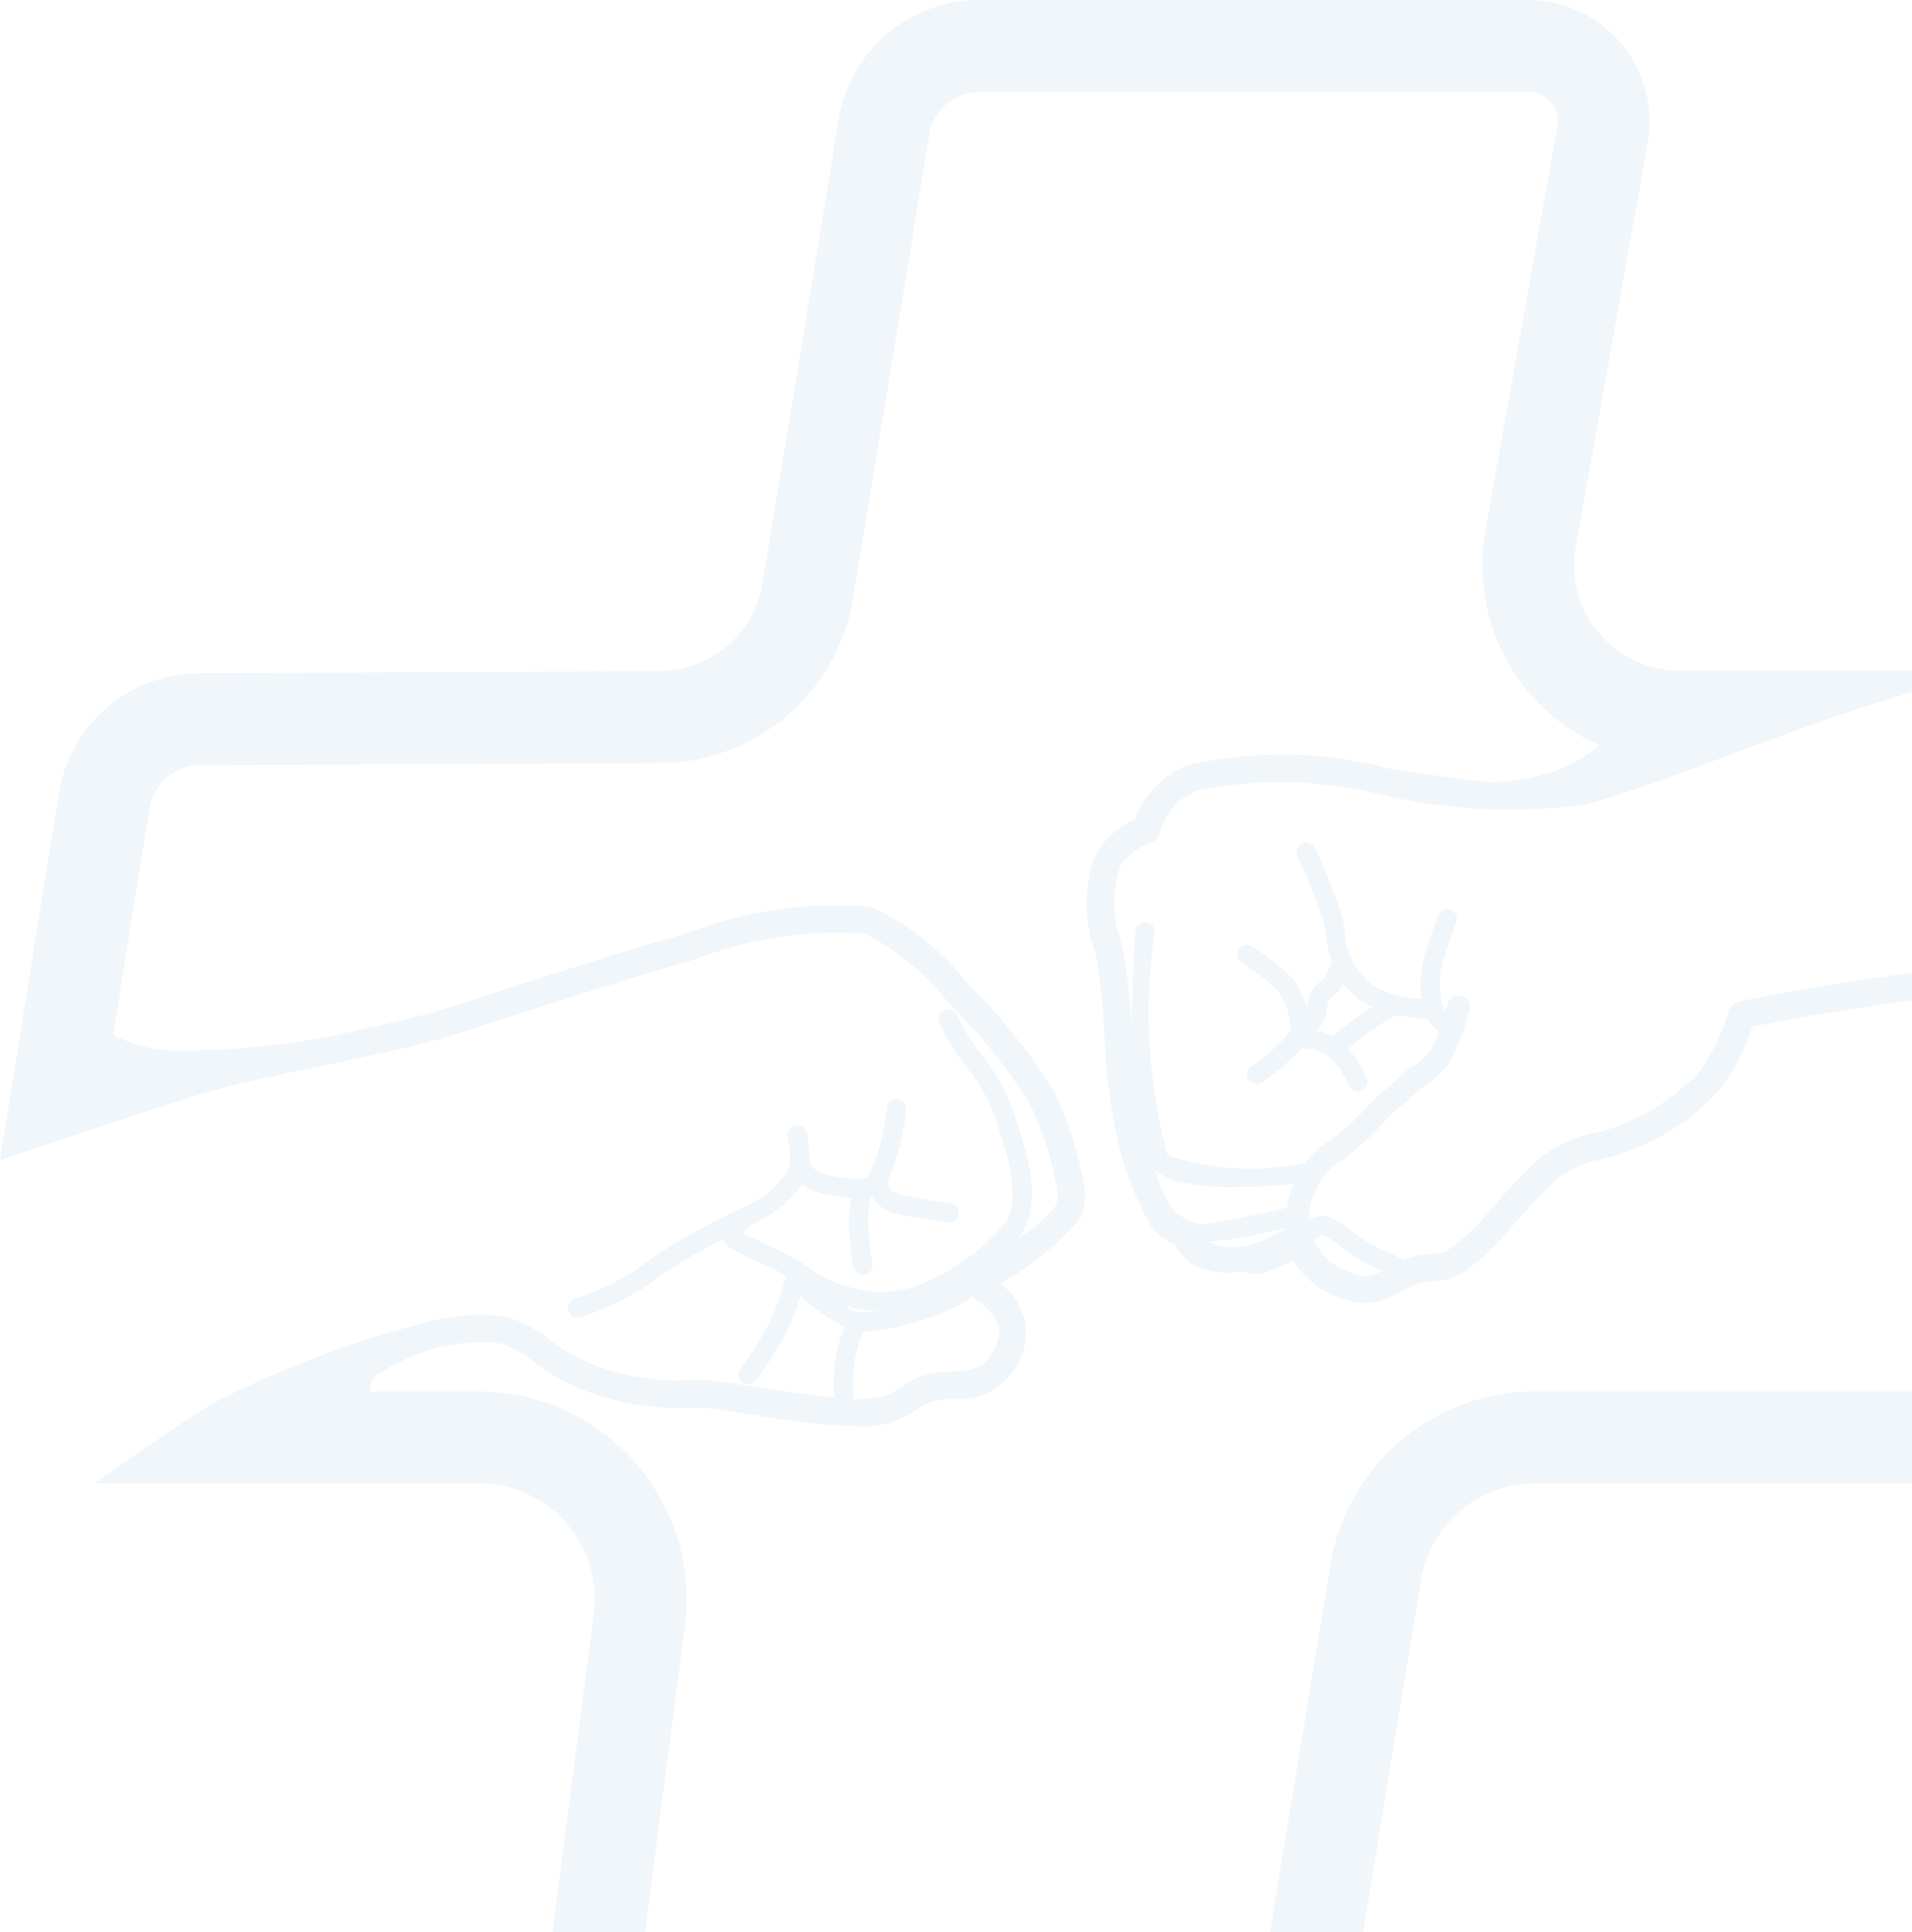 <svg id="Capa_1" data-name="Capa 1" xmlns="http://www.w3.org/2000/svg" viewBox="0 0 22.491 22.726">
  <defs>
    <style>
      .cls-1 {
        opacity: 0.07;
      }

      .cls-2 {
        fill: #2971b3;
      }
    </style>
  </defs>
  <g class="cls-1">
    <polygon class="cls-2" points="4.407 12.076 4.407 12.076 4.407 12.076 4.407 12.076"/>
    <g>
      <path class="cls-2" d="M18.569,16.642a2.436,2.436,0,0,0-2.412,2.048L15.449,23h1.095l.68-4.135a1.359,1.359,0,0,1,1.346-1.143H23v-1.08Z" transform="translate(-0.509 -0.274)"/>
      <path class="cls-2" d="M21.922,11.876c-.214.033-.781.143-.955.177a.162.162,0,0,0-.125.119,2.17,2.17,0,0,1-.374.742,2.544,2.544,0,0,1-1.14.674,1.451,1.451,0,0,0-.861.459c-.142.138-.271.282-.395.422a2.555,2.555,0,0,1-.552.523.756.756,0,0,1-.186.033,1.189,1.189,0,0,0-.279.052c-.013.005-.026.01-.039.016a1.624,1.624,0,0,0-.189-.091,1.559,1.559,0,0,1-.205-.1c-.085-.054-.15-.102-.208-.146a1.233,1.233,0,0,0-.249-.157.272.272,0,0,0-.262.031.882.882,0,0,1,.092-.377.741.741,0,0,1,.285-.325c.022-.015.045-.03.068-.048a3.068,3.068,0,0,0,.437-.401,1.645,1.645,0,0,1,.157-.156c.105-.085.172-.147.223-.194a.979.979,0,0,1,.083-.072.994.994,0,0,0,.333-.317,3.588,3.588,0,0,0,.212-.58.134.134,0,1,0-.257-.074l-.024.081a.179.179,0,0,1-.025-.037.978.978,0,0,1,.01-.599c.029-.101.141-.406.142-.409a.114.114,0,1,0-.214-.079c-.012.032-.117.318-.147.425a1.417,1.417,0,0,0-.054.557,1.388,1.388,0,0,1-.504-.126.815.815,0,0,1-.396-.695c-.007-.045-.013-.089-.022-.128a5.667,5.667,0,0,0-.325-.824.114.114,0,0,0-.152-.054.114.114,0,0,0-.054.152,5.955,5.955,0,0,1,.308.773c.007.033.013.071.019.115a1.927,1.927,0,0,0,.075.341.721.721,0,0,1-.104.219l-.014.011a.451.451,0,0,0-.122.12.398.398,0,0,0-.041.152c-.002.019-.005.036-.008.052a.989.989,0,0,0-.181-.364,2.916,2.916,0,0,0-.457-.357.114.114,0,1,0-.125.19,2.819,2.819,0,0,1,.406.31.865.865,0,0,1,.168.45.28.28,0,0,1-.029.071,2.278,2.278,0,0,1-.443.385.114.114,0,0,0-.028.159.114.114,0,0,0,.066.045.111.111,0,0,0,.028.003.115.115,0,0,0,.066-.021,3.046,3.046,0,0,0,.46-.391.303.303,0,0,1,.15.006c.264.049.408.418.409.421a.114.114,0,0,0,.079.071.113.113,0,0,0,.067-.004.114.114,0,0,0,.067-.146,1.184,1.184,0,0,0-.219-.352c.077-.065.19-.155.293-.227a1.536,1.536,0,0,1,.285-.169,2.182,2.182,0,0,0,.353.044.545.545,0,0,0,.136.147,1.274,1.274,0,0,1-.081.196.737.737,0,0,1-.257.236,1.075,1.075,0,0,0-.111.094c-.047.043-.111.102-.211.184a1.811,1.811,0,0,0-.184.181,2.837,2.837,0,0,1-.402.369c-.018.014-.038.027-.058.04a.912.912,0,0,0-.267.25,3.108,3.108,0,0,1-1.621-.091,6.402,6.402,0,0,1-.15-2.628.114.114,0,0,0-.227-.016c-.013.175-.043.652-.044,1.168a6.771,6.771,0,0,0-.102-.929c-.008-.036-.018-.074-.028-.114a1.376,1.376,0,0,1-.011-.863c.054-.15.29-.269.376-.303a.162.162,0,0,0,.101-.124.72.72,0,0,1,.449-.486,4.959,4.959,0,0,1,2.198.064,6.606,6.606,0,0,0,2.357.105c.426-.111,1.018-.332,1.645-.566l.005-.002c.392-.146.798-.297,1.204-.438.336-.116.666-.219.987-.319V8.161H20.264a1.238,1.238,0,0,1-1.219-1.455l.846-4.75A1.431,1.431,0,0,0,18.483.274H12.034a1.676,1.676,0,0,0-1.66,1.409L9.479,7.131A1.234,1.234,0,0,1,8.263,8.168l-5.407.025A1.678,1.678,0,0,0,1.201,9.609L.564,13.575v0l-.029.181.001,0-.026.166s2.058-.701,2.595-.845c.286-.077.699-.163,1.136-.254.598-.125,1.216-.254,1.621-.382.182-.057.396-.127.623-.2l.006-.002c.622-.201,1.395-.452,2.156-.668l.026-.007a4.671,4.671,0,0,1,2.005-.31,2.944,2.944,0,0,1,.987.815,6.648,6.648,0,0,1,.951,1.175,3.735,3.735,0,0,1,.304.896l.009.048a.507.507,0,0,1,.01.257,1.962,1.962,0,0,1-.459.402.793.793,0,0,0,.052-.074c.243-.397.049-.976-.107-1.442a2.196,2.196,0,0,0-.359-.633,2.217,2.217,0,0,1-.294-.483.114.114,0,0,0-.149-.062.114.114,0,0,0-.062.149,2.432,2.432,0,0,0,.322.531,1.98,1.98,0,0,1,.326.57c.141.421.317.945.129,1.251a2.523,2.523,0,0,1-.928.695,1.25,1.25,0,0,1-.917.061,1.38,1.38,0,0,1-.491-.24c-.033-.023-.065-.045-.096-.065a3.926,3.926,0,0,0-.381-.192c-.093-.043-.204-.095-.27-.131a.245.245,0,0,1,.026-.037c.006-.007.039-.035.072-.062l.003-.003c.053-.026.094-.048.122-.064a1.558,1.558,0,0,0,.472-.41.481.481,0,0,0,.183.092,2.411,2.411,0,0,0,.387.07,1.776,1.776,0,0,0-.028.257,4.831,4.831,0,0,0,.055.548.114.114,0,0,0,.085.093.107.107,0,0,0,.027.004l.017-.001a.114.114,0,0,0,.096-.13,4.835,4.835,0,0,1-.053-.508,1.694,1.694,0,0,1,.036-.283l.01-.004.001.003a.422.422,0,0,0,.314.208l.039.009c.136.028.535.092.539.092l.018.001a.114.114,0,0,0,.112-.096.115.115,0,0,0-.095-.13c-.016-.003-.402-.064-.527-.09-.139-.029-.185-.07-.19-.083a.321.321,0,0,1-.024-.096,2.821,2.821,0,0,0,.215-.83.114.114,0,0,0-.1-.127.114.114,0,0,0-.127.1,2.437,2.437,0,0,1-.201.773l-.004.007a.147.147,0,0,1-.033.038.11.11,0,0,1-.044.016.114.114,0,0,0-.025.003,1.53,1.53,0,0,1-.446-.066.308.308,0,0,1-.154-.108,2.133,2.133,0,0,0-.033-.362.114.114,0,0,0-.225.038,1.486,1.486,0,0,1,.027.348.985.985,0,0,1-.442.427c-.031.019-.098.052-.184.094-.146.072-.368.181-.617.322-.167.095-.302.186-.433.276a2.78,2.78,0,0,1-.855.438.114.114,0,0,0,.005.22h0a.114.114,0,0,0,.06-.002,3.007,3.007,0,0,0,.918-.468c.127-.086.257-.176.417-.266.124-.07.24-.131.343-.185a.139.139,0,0,0,.045.075,2.127,2.127,0,0,0,.372.195c.11.051.222.103.301.146.007.016.016.035.026.055a.114.114,0,0,0-.033.057,2.353,2.353,0,0,1-.178.482,4.639,4.639,0,0,1-.328.517.114.114,0,0,0,.064.178h0a.114.114,0,0,0,.119-.043,4.744,4.744,0,0,0,.348-.549,2.6,2.6,0,0,0,.173-.443,2.575,2.575,0,0,0,.52.367,2.413,2.413,0,0,0-.096.3,1.878,1.878,0,0,0-.021.528c-.266-.023-.581-.072-.87-.117-.234-.036-.455-.071-.62-.086a1.72,1.72,0,0,0-.206-.002A2.826,2.826,0,0,1,7.48,16.323a2.13,2.13,0,0,1-.487-.28,1.6,1.6,0,0,0-.525-.28,2.403,2.403,0,0,0-1.004.081,11.963,11.963,0,0,0-2.395.908c-.324.176-1.452.97-1.452.97H6.141a1.364,1.364,0,0,1,1.353,1.54L7.008,23H8.097l.468-3.598a2.444,2.444,0,0,0-2.424-2.76H4.87a.197.197,0,0,1,.063-.189,2.603,2.603,0,0,1,.669-.313,2.085,2.085,0,0,1,.796-.064,1.414,1.414,0,0,1,.412.231,2.397,2.397,0,0,0,.564.319,3.115,3.115,0,0,0,1.262.209,1.491,1.491,0,0,1,.167,0c.153.014.368.048.6.084a7.541,7.541,0,0,0,1.283.132,1.123,1.123,0,0,0,.641-.217.609.609,0,0,1,.095-.057A.984.984,0,0,1,11.71,16.73a.801.801,0,0,0,.851-.619.711.711,0,0,0-.287-.738,3.51,3.51,0,0,0,.944-.77.704.704,0,0,0,.025-.477l-.008-.042a4.057,4.057,0,0,0-.338-.992,6.903,6.903,0,0,0-1-1.244,3.081,3.081,0,0,0-1.138-.906l-.021-.005a4.896,4.896,0,0,0-2.155.317l-.026.007c-.768.218-1.546.47-2.175.674-.225.073-.438.142-.618.199-.225.071-.523.143-.848.215l-.002,0-.114.025a9.187,9.187,0,0,1-2.328.254,1.652,1.652,0,0,1-.633-.182L2.268,9.781a.601.601,0,0,1,.593-.507l5.407-.025A2.312,2.312,0,0,0,10.545,7.306L11.44,1.859a.6.6,0,0,1,.594-.504h6.449a.35.35,0,0,1,.345.412l-.846,4.75A2.317,2.317,0,0,0,19.322,9.041a1.687,1.687,0,0,1-.344.227,2.198,2.198,0,0,1-.908.205c-.386-.03-.806-.094-1.22-.158a4.955,4.955,0,0,0-2.378-.039,1.078,1.078,0,0,0-.611.637.947.947,0,0,0-.485.459,1.668,1.668,0,0,0,.001,1.053c.01.037.018.072.026.106a7.086,7.086,0,0,1,.098.929,7.347,7.347,0,0,0,.101.961,3.903,3.903,0,0,0,.442,1.268.647.647,0,0,0,.281.218.554.554,0,0,0,.28.273.764.764,0,0,0,.113.037.991.991,0,0,0,.403.01.383.383,0,0,0,.252.022,2.359,2.359,0,0,0,.35-.15,1.025,1.025,0,0,0,.294.314,1.099,1.099,0,0,0,.554.188.696.696,0,0,0,.253-.051,1.569,1.569,0,0,0,.202-.101,1.314,1.314,0,0,1,.138-.071.997.997,0,0,1,.203-.035.824.824,0,0,0,.306-.071,2.734,2.734,0,0,0,.638-.591c.12-.135.244-.274.378-.404a1.148,1.148,0,0,1,.683-.372,2.77,2.77,0,0,0,1.343-.788,2.421,2.421,0,0,0,.408-.768c.2-.039.667-.128.847-.156.218-.034.592-.089,1.029-.153v-.325C22.541,11.782,22.149,11.84,21.922,11.876Zm-5.392.321c-.127.089-.264.201-.343.268a.576.576,0,0,0-.181-.068l-.011-.002c.009-.009.018-.019.028-.03a.452.452,0,0,0,.096-.255.349.349,0,0,1,.012-.066.573.573,0,0,1,.064-.054l.014-.011a.418.418,0,0,0,.101-.135.894.894,0,0,0,.303.256l.035.017C16.615,12.138,16.577,12.164,16.53,12.197Zm-6.092,3.435a1.807,1.807,0,0,0,.403.064.887.887,0,0,1-.232.012A.486.486,0,0,1,10.438,15.632Zm1.248.777a1.226,1.226,0,0,0-.387.07.855.855,0,0,0-.153.089.806.806,0,0,1-.476.162c-.038.002-.08.002-.124.001a.112.112,0,0,0,.003-.036,1.68,1.68,0,0,1,.016-.45,2.178,2.178,0,0,1,.101-.307l.007,0a3.123,3.123,0,0,0,1.115-.309,1.623,1.623,0,0,0,.159-.1c.105.069.371.269.305.489C12.145,16.376,11.963,16.39,11.686,16.409Zm3.748-1.575c-.066.033-.15.057-.212.083a.743.743,0,0,1-.49-.033l-.014-.007c.087-.006.189-.015.298-.03.145-.02.435-.086.618-.13l0,.003A2.188,2.188,0,0,1,15.434,14.835Zm.213-.355c-.169.04-.511.12-.662.141-.171.024-.283.081-.425.035a.598.598,0,0,1-.261-.165,1.586,1.586,0,0,1-.202-.45.73.73,0,0,0,.298.137,2.807,2.807,0,0,0,.644.061c.256,0,.507-.02.684-.037A1.114,1.114,0,0,0,15.647,14.48Zm1.066.769c-.098.037-.208.078-.53-.113a.902.902,0,0,1-.22-.263.267.267,0,0,1,.03-.029c.036-.029.066-.044.081-.038a1.062,1.062,0,0,1,.204.131c.061.045.13.097.222.155a1.732,1.732,0,0,0,.238.117l.03.013A.584.584,0,0,1,16.713,15.249Z" transform="translate(-0.509 -0.274)"/>
    </g>
  </g>
</svg>
